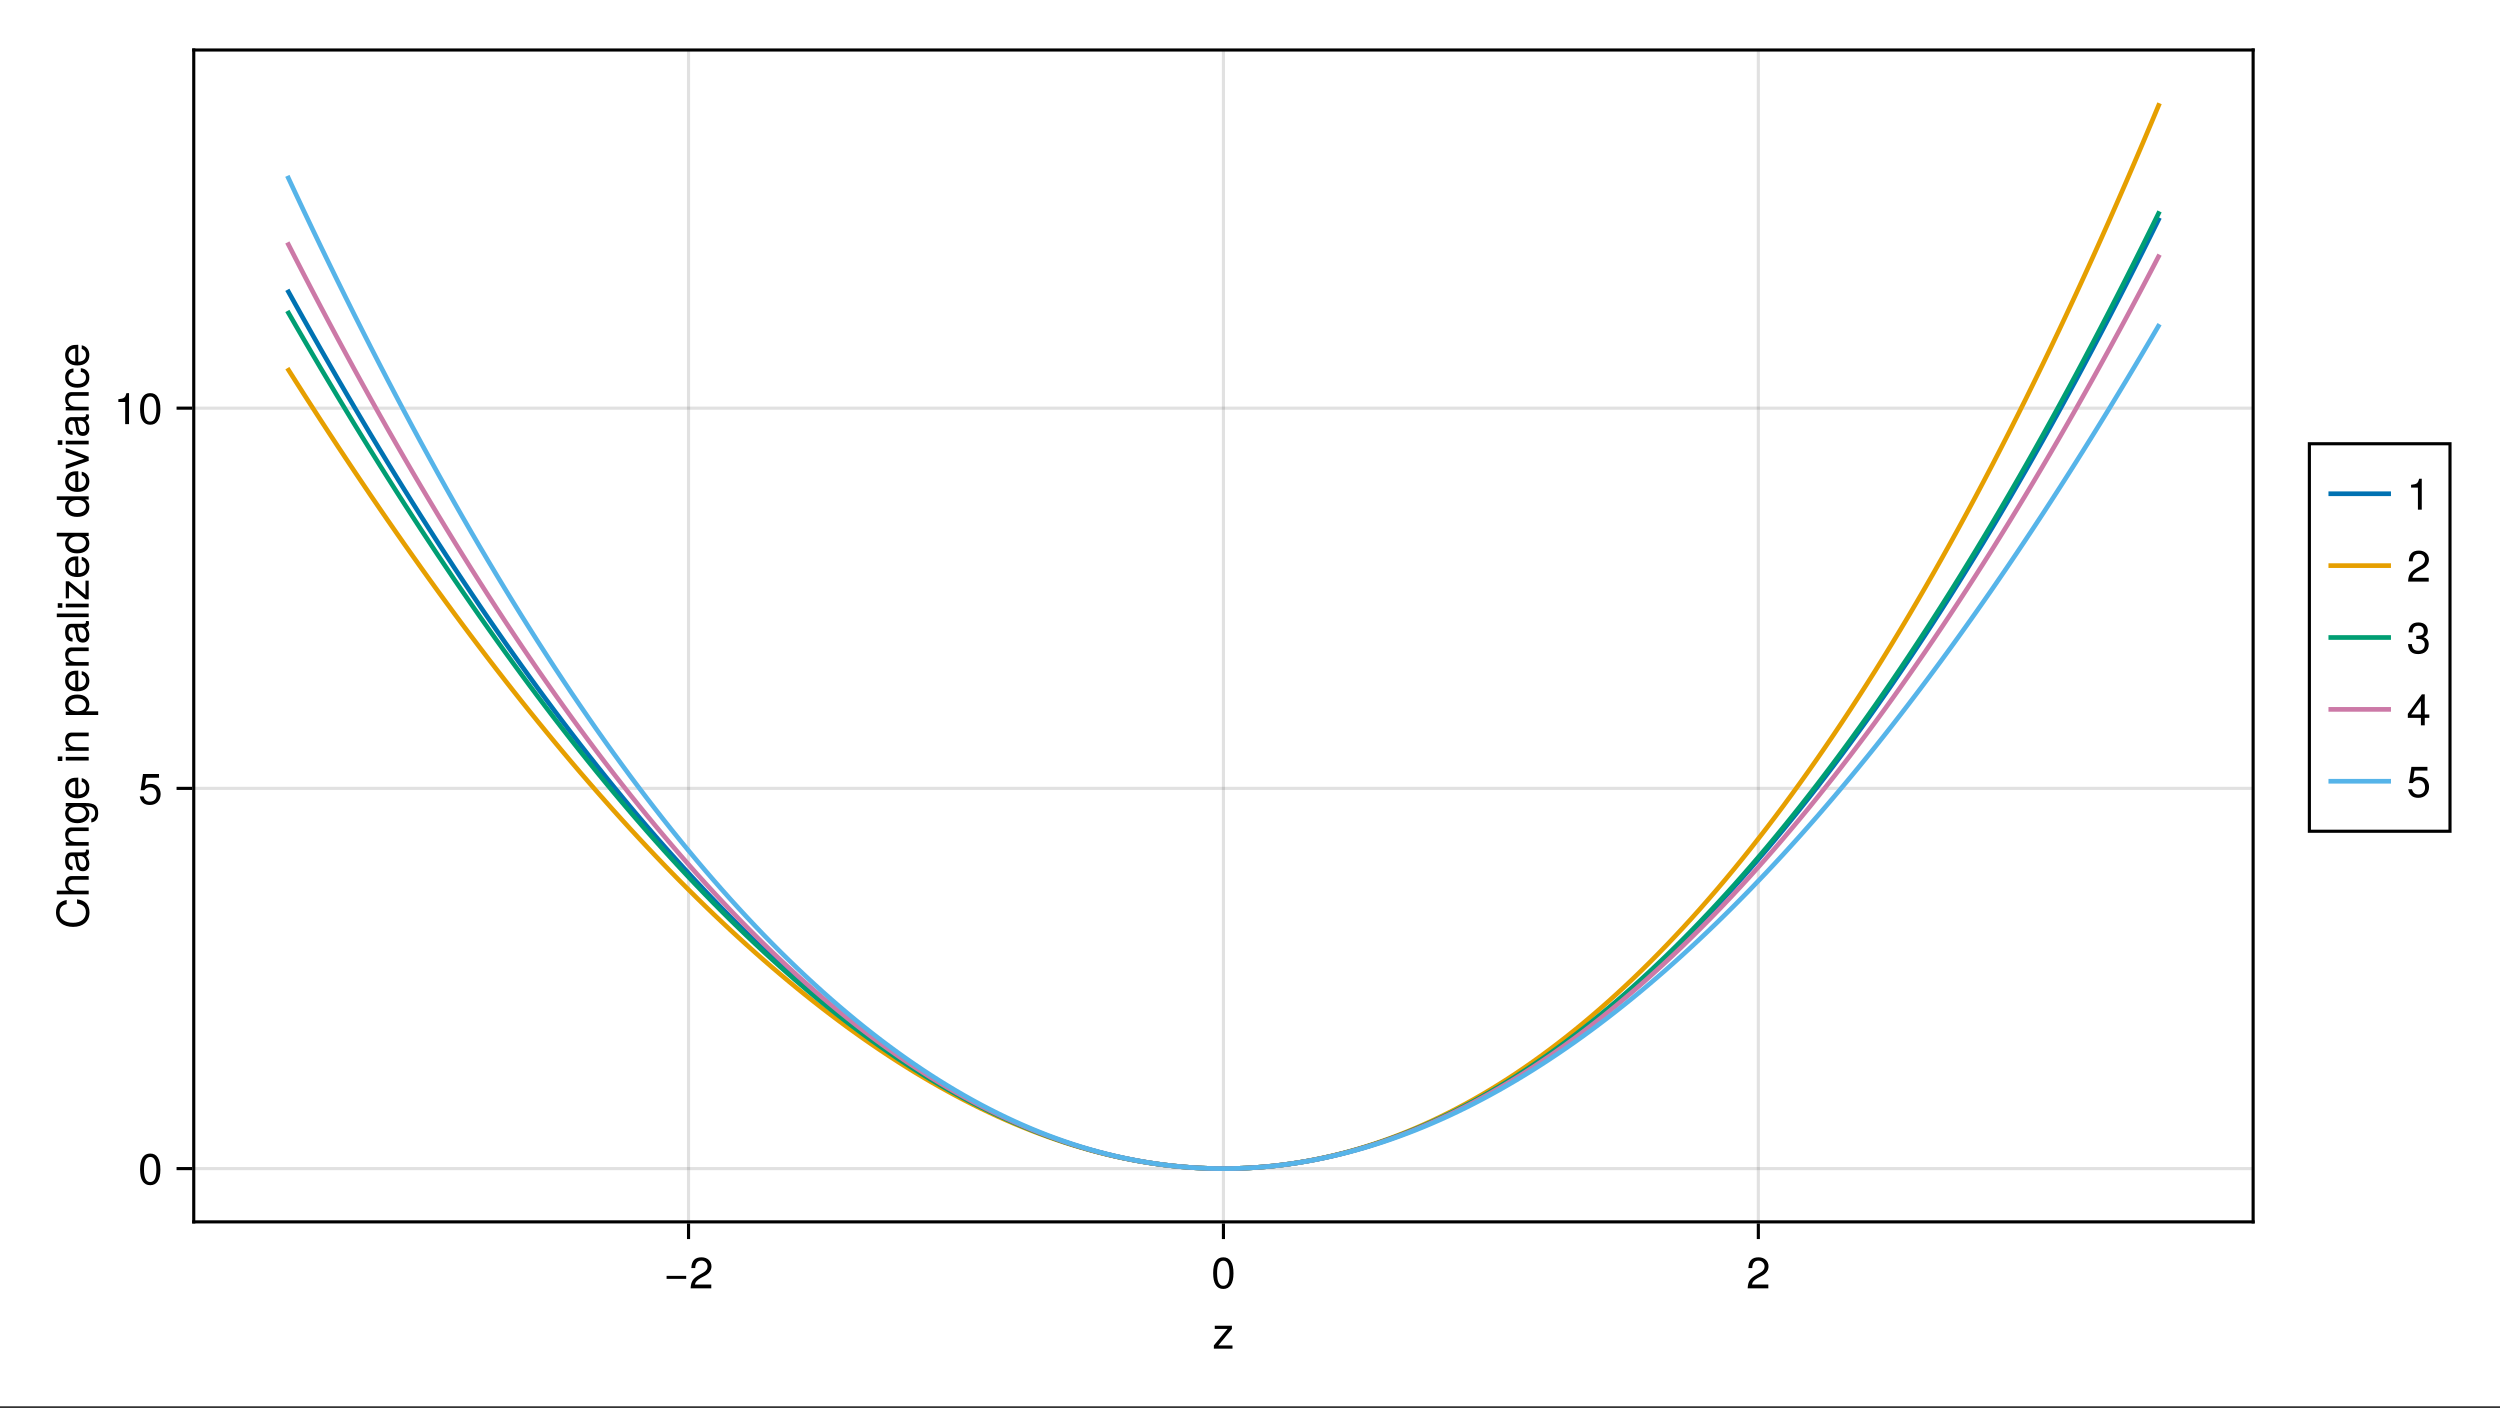 <?xml version="1.0" encoding="UTF-8"?>
<svg xmlns="http://www.w3.org/2000/svg" xmlns:xlink="http://www.w3.org/1999/xlink" width="600pt" height="338pt" viewBox="0 0 600 338" version="1.1">
<rect x="0" y="0" width="600" height="338" fill="#333333" stroke="none"/>
<defs>
<g>
<symbol overflow="visible" id="glyph0-0-d38eea03">
<path style="stroke:none;" d="M 0.203 -7.656 C 0.203 -7.656 0.203 0 0.203 0 C 0.203 0 4.938 0 4.938 0 C 4.938 0 4.938 -7.656 4.938 -7.656 C 4.938 -7.656 0.203 -7.656 0.203 -7.656 Z M 0.75 -0.547 C 0.75 -0.547 0.75 -7.109 0.75 -7.109 C 0.75 -7.109 4.391 -7.109 4.391 -7.109 C 4.391 -7.109 4.391 -0.547 4.391 -0.547 C 4.391 -0.547 0.75 -0.547 0.75 -0.547 Z M 0.75 -0.547 "/>
</symbol>
<symbol overflow="visible" id="glyph0-1-d38eea03">
<path style="stroke:none;" d="M 4.797 0 C 4.797 0 0.328 0 0.328 0 C 0.328 0 0.328 -0.781 0.328 -0.781 C 0.328 -0.781 3.609 -4.734 3.609 -4.734 C 3.609 -4.734 0.547 -4.734 0.547 -4.734 C 0.547 -4.734 0.547 -5.5 0.547 -5.5 C 0.547 -5.5 4.656 -5.5 4.656 -5.5 C 4.656 -5.5 4.656 -4.719 4.656 -4.719 C 4.656 -4.719 1.391 -0.766 1.391 -0.766 C 1.391 -0.766 4.797 -0.766 4.797 -0.766 C 4.797 -0.766 4.797 0 4.797 0 Z M 4.797 0 "/>
</symbol>
<symbol overflow="visible" id="glyph0-2-d38eea03">
<path style="stroke:none;" d="M 5.328 -3.578 C 5.328 -1.141 4.469 0.156 2.891 0.156 C 1.297 0.156 0.453 -1.141 0.453 -3.641 C 0.453 -6.141 1.281 -7.438 2.891 -7.438 C 4.5 -7.438 5.328 -6.156 5.328 -3.578 Z M 4.375 -3.672 C 4.375 -5.656 3.891 -6.625 2.891 -6.625 C 1.891 -6.625 1.391 -5.672 1.391 -3.641 C 1.391 -1.594 1.891 -0.609 2.859 -0.609 C 3.891 -0.609 4.375 -1.547 4.375 -3.672 Z M 4.375 -3.672 "/>
</symbol>
<symbol overflow="visible" id="glyph1-0-d38eea03">
<path style="stroke:none;" d="M 0.203 -7.656 C 0.203 -7.656 0.203 0 0.203 0 C 0.203 0 4.938 0 4.938 0 C 4.938 0 4.938 -7.656 4.938 -7.656 C 4.938 -7.656 0.203 -7.656 0.203 -7.656 Z M 0.75 -0.547 C 0.75 -0.547 0.75 -7.109 0.75 -7.109 C 0.75 -7.109 4.391 -7.109 4.391 -7.109 C 4.391 -7.109 4.391 -0.547 4.391 -0.547 C 4.391 -0.547 0.75 -0.547 0.75 -0.547 Z M 0.75 -0.547 "/>
</symbol>
<symbol overflow="visible" id="glyph1-1-d38eea03">
<path style="stroke:none;" d="M 5.422 -2.266 C 5.422 -2.266 0.719 -2.266 0.719 -2.266 C 0.719 -2.266 0.719 -2.984 0.719 -2.984 C 0.719 -2.984 5.422 -2.984 5.422 -2.984 C 5.422 -2.984 5.422 -2.266 5.422 -2.266 Z M 5.422 -2.266 "/>
</symbol>
<symbol overflow="visible" id="glyph1-2-d38eea03">
<path style="stroke:none;" d="M 5.359 -5.266 C 5.359 -4.344 4.828 -3.562 3.797 -3.016 C 3.797 -3.016 2.734 -2.453 2.734 -2.453 C 1.828 -1.906 1.484 -1.516 1.391 -0.906 C 1.391 -0.906 5.312 -0.906 5.312 -0.906 C 5.312 -0.906 5.312 0 5.312 0 C 5.312 0 0.359 0 0.359 0 C 0.438 -1.641 0.891 -2.344 2.453 -3.219 C 2.453 -3.219 3.406 -3.766 3.406 -3.766 C 4.078 -4.141 4.422 -4.656 4.422 -5.234 C 4.422 -6.031 3.797 -6.641 2.953 -6.641 C 2.031 -6.641 1.516 -6.109 1.453 -4.859 C 1.453 -4.859 0.531 -4.859 0.531 -4.859 C 0.578 -6.672 1.453 -7.438 2.984 -7.438 C 4.391 -7.438 5.359 -6.516 5.359 -5.266 Z M 5.359 -5.266 "/>
</symbol>
<symbol overflow="visible" id="glyph2-0-d38eea03">
<path style="stroke:none;" d="M 0.203 -7.656 C 0.203 -7.656 0.203 0 0.203 0 C 0.203 0 4.938 0 4.938 0 C 4.938 0 4.938 -7.656 4.938 -7.656 C 4.938 -7.656 0.203 -7.656 0.203 -7.656 Z M 0.75 -0.547 C 0.75 -0.547 0.75 -7.109 0.75 -7.109 C 0.75 -7.109 4.391 -7.109 4.391 -7.109 C 4.391 -7.109 4.391 -0.547 4.391 -0.547 C 4.391 -0.547 0.75 -0.547 0.75 -0.547 Z M 0.75 -0.547 "/>
</symbol>
<symbol overflow="visible" id="glyph2-1-d38eea03">
<path style="stroke:none;" d="M 5.359 -5.266 C 5.359 -4.344 4.828 -3.562 3.797 -3.016 C 3.797 -3.016 2.734 -2.453 2.734 -2.453 C 1.828 -1.906 1.484 -1.516 1.391 -0.906 C 1.391 -0.906 5.312 -0.906 5.312 -0.906 C 5.312 -0.906 5.312 0 5.312 0 C 5.312 0 0.359 0 0.359 0 C 0.438 -1.641 0.891 -2.344 2.453 -3.219 C 2.453 -3.219 3.406 -3.766 3.406 -3.766 C 4.078 -4.141 4.422 -4.656 4.422 -5.234 C 4.422 -6.031 3.797 -6.641 2.953 -6.641 C 2.031 -6.641 1.516 -6.109 1.453 -4.859 C 1.453 -4.859 0.531 -4.859 0.531 -4.859 C 0.578 -6.672 1.453 -7.438 2.984 -7.438 C 4.391 -7.438 5.359 -6.516 5.359 -5.266 Z M 5.359 -5.266 "/>
</symbol>
<symbol overflow="visible" id="glyph2-2-d38eea03">
<path style="stroke:none;" d="M 3.641 0 C 3.641 0 2.719 0 2.719 0 C 2.719 0 2.719 -5.297 2.719 -5.297 C 2.719 -5.297 1.078 -5.297 1.078 -5.297 C 1.078 -5.297 1.078 -5.969 1.078 -5.969 C 2.5 -6.141 2.703 -6.297 3.031 -7.438 C 3.031 -7.438 3.641 -7.438 3.641 -7.438 C 3.641 -7.438 3.641 0 3.641 0 Z M 3.641 0 "/>
</symbol>
<symbol overflow="visible" id="glyph3-0-d38eea03">
<path style="stroke:none;" d="M -7.656 -0.203 C -7.656 -0.203 0 -0.203 0 -0.203 C 0 -0.203 0 -4.938 0 -4.938 C 0 -4.938 -7.656 -4.938 -7.656 -4.938 C -7.656 -4.938 -7.656 -0.203 -7.656 -0.203 Z M -0.547 -0.75 C -0.547 -0.75 -7.109 -0.75 -7.109 -0.75 C -7.109 -0.75 -7.109 -4.391 -7.109 -4.391 C -7.109 -4.391 -0.547 -4.391 -0.547 -4.391 C -0.547 -4.391 -0.547 -0.75 -0.547 -0.75 Z M -0.547 -0.75 "/>
</symbol>
<symbol overflow="visible" id="glyph3-1-d38eea03">
<path style="stroke:none;" d="M -2.797 -7.109 C -0.797 -6.875 0.188 -5.828 0.188 -3.953 C 0.188 -1.719 -1.5 -0.5 -3.734 -0.5 C -5.969 -0.5 -7.844 -1.688 -7.844 -4 C -7.844 -5.688 -6.969 -6.641 -5.281 -6.953 C -5.281 -6.953 -5.281 -5.953 -5.281 -5.953 C -6.453 -5.719 -6.984 -5.078 -6.984 -3.891 C -6.984 -2.406 -5.719 -1.484 -3.75 -1.484 C -1.844 -1.484 -0.672 -2.453 -0.672 -3.969 C -0.672 -5.266 -1.344 -5.875 -2.797 -6.094 C -2.797 -6.094 -2.797 -7.109 -2.797 -7.109 Z M -2.797 -7.109 "/>
</symbol>
<symbol overflow="visible" id="glyph4-0-d38eea03">
<path style="stroke:none;" d="M -7.656 -0.203 C -7.656 -0.203 0 -0.203 0 -0.203 C 0 -0.203 0 -4.938 0 -4.938 C 0 -4.938 -7.656 -4.938 -7.656 -4.938 C -7.656 -4.938 -7.656 -0.203 -7.656 -0.203 Z M -0.547 -0.75 C -0.547 -0.75 -7.109 -0.75 -7.109 -0.75 C -7.109 -0.75 -7.109 -4.391 -7.109 -4.391 C -7.109 -4.391 -0.547 -4.391 -0.547 -4.391 C -0.547 -4.391 -0.547 -0.75 -0.547 -0.75 Z M -0.547 -0.75 "/>
</symbol>
<symbol overflow="visible" id="glyph4-1-d38eea03">
<path style="stroke:none;" d="M 0 -5.109 C 0 -5.109 0 -4.234 0 -4.234 C 0 -4.234 -3.812 -4.234 -3.812 -4.234 C -4.531 -4.234 -4.891 -3.719 -4.891 -3.094 C -4.891 -2.188 -4.156 -1.609 -3.031 -1.609 C -3.031 -1.609 0 -1.609 0 -1.609 C 0 -1.609 0 -0.734 0 -0.734 C 0 -0.734 -7.656 -0.734 -7.656 -0.734 C -7.656 -0.734 -7.656 -1.609 -7.656 -1.609 C -7.656 -1.609 -4.75 -1.609 -4.75 -1.609 C -5.422 -2.125 -5.656 -2.594 -5.656 -3.375 C -5.656 -4.438 -5.078 -5.109 -4.156 -5.109 C -4.156 -5.109 0 -5.109 0 -5.109 Z M 0 -5.109 "/>
</symbol>
<symbol overflow="visible" id="glyph5-0-d38eea03">
<path style="stroke:none;" d="M -7.656 -0.203 C -7.656 -0.203 0 -0.203 0 -0.203 C 0 -0.203 0 -4.938 0 -4.938 C 0 -4.938 -7.656 -4.938 -7.656 -4.938 C -7.656 -4.938 -7.656 -0.203 -7.656 -0.203 Z M -0.547 -0.75 C -0.547 -0.75 -7.109 -0.75 -7.109 -0.75 C -7.109 -0.75 -7.109 -4.391 -7.109 -4.391 C -7.109 -4.391 -0.547 -4.391 -0.547 -4.391 C -0.547 -4.391 -0.547 -0.75 -0.547 -0.75 Z M -0.547 -0.75 "/>
</symbol>
<symbol overflow="visible" id="glyph5-1-d38eea03">
<path style="stroke:none;" d="M -0.016 -5.625 C 0.047 -5.328 0.078 -5.203 0.078 -5.016 C 0.078 -4.594 -0.234 -4.203 -0.656 -4.109 C -0.141 -3.641 0.156 -2.953 0.156 -2.25 C 0.156 -1.141 -0.438 -0.438 -1.422 -0.438 C -2.094 -0.438 -2.594 -0.766 -2.859 -1.406 C -3 -1.75 -3.031 -1.938 -3.188 -3.172 C -3.281 -3.859 -3.438 -4.078 -3.797 -4.078 C -3.797 -4.078 -4.031 -4.078 -4.031 -4.078 C -4.562 -4.078 -4.844 -3.641 -4.844 -2.859 C -4.844 -2.031 -4.547 -1.641 -3.875 -1.562 C -3.875 -1.562 -3.875 -0.688 -3.875 -0.688 C -5.141 -0.734 -5.656 -1.547 -5.656 -2.891 C -5.656 -4.234 -5.141 -4.953 -4.156 -4.953 C -4.156 -4.953 -1.094 -4.953 -1.094 -4.953 C -0.812 -4.953 -0.656 -5.125 -0.656 -5.422 C -0.656 -5.484 -0.656 -5.516 -0.688 -5.625 C -0.688 -5.625 -0.016 -5.625 -0.016 -5.625 Z M -1.906 -4.078 C -1.906 -4.078 -2.719 -4.078 -2.719 -4.078 C -2.578 -3.797 -2.547 -3.594 -2.422 -2.672 C -2.281 -1.75 -2.031 -1.359 -1.453 -1.359 C -0.844 -1.359 -0.609 -1.75 -0.609 -2.438 C -0.609 -3.281 -1.109 -4.078 -1.906 -4.078 Z M -1.906 -4.078 "/>
</symbol>
<symbol overflow="visible" id="glyph5-2-d38eea03">
<path style="stroke:none;" d="M 0 -5.109 C 0 -5.109 0 -4.234 0 -4.234 C 0 -4.234 -3.812 -4.234 -3.812 -4.234 C -4.469 -4.234 -4.891 -3.797 -4.891 -3.109 C -4.891 -2.219 -4.156 -1.609 -3.031 -1.609 C -3.031 -1.609 0 -1.609 0 -1.609 C 0 -1.609 0 -0.734 0 -0.734 C 0 -0.734 -5.5 -0.734 -5.5 -0.734 C -5.5 -0.734 -5.5 -1.547 -5.5 -1.547 C -5.5 -1.547 -4.578 -1.547 -4.578 -1.547 C -5.344 -2.031 -5.656 -2.547 -5.656 -3.375 C -5.656 -4.438 -5.078 -5.109 -4.156 -5.109 C -4.156 -5.109 0 -5.109 0 -5.109 Z M 0 -5.109 "/>
</symbol>
<symbol overflow="visible" id="glyph5-3-d38eea03">
<path style="stroke:none;" d="M -2.5 -5.391 C -2.5 -5.391 -2.5 -1.328 -2.5 -1.328 C -1.234 -1.359 -0.656 -2.031 -0.656 -2.953 C -0.656 -3.656 -0.938 -4.141 -1.672 -4.391 C -1.672 -4.391 -1.672 -5.266 -1.672 -5.266 C -0.562 -5.047 0.156 -4.172 0.156 -2.922 C 0.156 -1.375 -0.906 -0.422 -2.719 -0.422 C -4.531 -0.422 -5.656 -1.406 -5.656 -2.938 C -5.656 -3.969 -5.109 -4.812 -4.203 -5.172 C -3.797 -5.328 -3.297 -5.391 -2.5 -5.391 Z M -3.281 -4.453 C -4.141 -4.453 -4.844 -3.797 -4.844 -2.922 C -4.844 -2.047 -4.188 -1.422 -3.219 -1.359 C -3.219 -1.359 -3.219 -4.438 -3.219 -4.438 C -3.234 -4.453 -3.281 -4.453 -3.281 -4.453 Z M -3.281 -4.453 "/>
</symbol>
<symbol overflow="visible" id="glyph5-4-d38eea03">
<path style="stroke:none;" d="M 0 -1.609 C 0 -1.609 0 -0.734 0 -0.734 C 0 -0.734 -5.5 -0.734 -5.5 -0.734 C -5.5 -0.734 -5.5 -1.609 -5.5 -1.609 C -5.5 -1.609 0 -1.609 0 -1.609 Z M -6.328 -1.719 C -6.328 -1.719 -6.328 -0.625 -6.328 -0.625 C -6.328 -0.625 -7.422 -0.625 -7.422 -0.625 C -7.422 -0.625 -7.422 -1.719 -7.422 -1.719 C -7.422 -1.719 -6.328 -1.719 -6.328 -1.719 Z M -6.328 -1.719 "/>
</symbol>
<symbol overflow="visible" id="glyph5-5-d38eea03">
<path style="stroke:none;" d=""/>
</symbol>
<symbol overflow="visible" id="glyph5-6-d38eea03">
<path style="stroke:none;" d="M 0 -1.578 C 0 -1.578 0 -0.719 0 -0.719 C 0 -0.719 -7.656 -0.719 -7.656 -0.719 C -7.656 -0.719 -7.656 -1.578 -7.656 -1.578 C -7.656 -1.578 0 -1.578 0 -1.578 Z M 0 -1.578 "/>
</symbol>
<symbol overflow="visible" id="glyph5-7-d38eea03">
<path style="stroke:none;" d="M 0 -4.797 C 0 -4.797 0 -0.328 0 -0.328 C 0 -0.328 -0.781 -0.328 -0.781 -0.328 C -0.781 -0.328 -4.734 -3.609 -4.734 -3.609 C -4.734 -3.609 -4.734 -0.547 -4.734 -0.547 C -4.734 -0.547 -5.5 -0.547 -5.5 -0.547 C -5.5 -0.547 -5.5 -4.656 -5.5 -4.656 C -5.5 -4.656 -4.719 -4.656 -4.719 -4.656 C -4.719 -4.656 -0.766 -1.391 -0.766 -1.391 C -0.766 -1.391 -0.766 -4.797 -0.766 -4.797 C -0.766 -4.797 0 -4.797 0 -4.797 Z M 0 -4.797 "/>
</symbol>
<symbol overflow="visible" id="glyph5-8-d38eea03">
<path style="stroke:none;" d="M 0 -5.203 C 0 -5.203 0 -4.422 0 -4.422 C 0 -4.422 -0.812 -4.422 -0.812 -4.422 C -0.125 -3.953 0.156 -3.422 0.156 -2.672 C 0.156 -1.188 -0.938 -0.266 -2.797 -0.266 C -4.562 -0.266 -5.656 -1.203 -5.656 -2.641 C -5.656 -3.375 -5.359 -3.953 -4.812 -4.328 C -4.812 -4.328 -7.656 -4.328 -7.656 -4.328 C -7.656 -4.328 -7.656 -5.203 -7.656 -5.203 C -7.656 -5.203 0 -5.203 0 -5.203 Z M -2.734 -4.328 C -4 -4.328 -4.844 -3.734 -4.844 -2.781 C -4.844 -1.828 -4.031 -1.188 -2.75 -1.188 C -1.469 -1.188 -0.656 -1.828 -0.656 -2.797 C -0.656 -3.719 -1.453 -4.328 -2.734 -4.328 Z M -2.734 -4.328 "/>
</symbol>
<symbol overflow="visible" id="glyph6-0-d38eea03">
<path style="stroke:none;" d="M -7.656 -0.203 C -7.656 -0.203 0 -0.203 0 -0.203 C 0 -0.203 0 -4.938 0 -4.938 C 0 -4.938 -7.656 -4.938 -7.656 -4.938 C -7.656 -4.938 -7.656 -0.203 -7.656 -0.203 Z M -0.547 -0.75 C -0.547 -0.75 -7.109 -0.75 -7.109 -0.75 C -7.109 -0.75 -7.109 -4.391 -7.109 -4.391 C -7.109 -4.391 -0.547 -4.391 -0.547 -4.391 C -0.547 -4.391 -0.547 -0.75 -0.547 -0.75 Z M -0.547 -0.75 "/>
</symbol>
<symbol overflow="visible" id="glyph6-1-d38eea03">
<path style="stroke:none;" d="M -0.906 -5.141 C 1.516 -5.141 2.281 -4.406 2.281 -2.672 C 2.281 -1.391 1.672 -0.578 0.625 -0.484 C 0.625 -0.484 0.625 -1.375 0.625 -1.375 C 1.297 -1.484 1.547 -2.016 1.547 -2.703 C 1.547 -3.734 1 -4.328 -0.469 -4.328 C -0.469 -4.328 -0.828 -4.328 -0.828 -4.328 C -0.141 -3.75 0.156 -3.266 0.156 -2.578 C 0.156 -1.281 -0.969 -0.297 -2.703 -0.297 C -4.484 -0.297 -5.656 -1.25 -5.656 -2.641 C -5.656 -3.344 -5.359 -3.891 -4.703 -4.328 C -4.703 -4.328 -5.5 -4.328 -5.5 -4.328 C -5.5 -4.328 -5.5 -5.141 -5.5 -5.141 C -5.5 -5.141 -0.906 -5.141 -0.906 -5.141 Z M -2.719 -4.234 C -4.047 -4.234 -4.844 -3.688 -4.844 -2.734 C -4.844 -1.812 -4.078 -1.219 -2.75 -1.219 C -1.422 -1.219 -0.656 -1.797 -0.656 -2.75 C -0.656 -3.672 -1.406 -4.234 -2.719 -4.234 Z M -2.719 -4.234 "/>
</symbol>
<symbol overflow="visible" id="glyph6-2-d38eea03">
<path style="stroke:none;" d="M -2.703 -5.484 C -0.938 -5.484 0.156 -4.562 0.156 -3.141 C 0.156 -2.422 -0.094 -1.906 -0.656 -1.453 C -0.656 -1.453 2.281 -1.453 2.281 -1.453 C 2.281 -1.453 2.281 -0.578 2.281 -0.578 C 2.281 -0.578 -5.5 -0.578 -5.5 -0.578 C -5.5 -0.578 -5.5 -1.375 -5.5 -1.375 C -5.5 -1.375 -4.672 -1.375 -4.672 -1.375 C -5.328 -1.781 -5.656 -2.391 -5.656 -3.125 C -5.656 -4.594 -4.547 -5.484 -2.703 -5.484 Z M -2.719 -4.578 C -4.031 -4.578 -4.844 -3.953 -4.844 -2.984 C -4.844 -2.062 -4 -1.453 -2.703 -1.453 C -1.422 -1.453 -0.656 -2.062 -0.656 -2.984 C -0.656 -3.938 -1.469 -4.578 -2.719 -4.578 Z M -2.719 -4.578 "/>
</symbol>
<symbol overflow="visible" id="glyph6-3-d38eea03">
<path style="stroke:none;" d="M 0 -5.109 C 0 -5.109 0 -4.234 0 -4.234 C 0 -4.234 -3.812 -4.234 -3.812 -4.234 C -4.469 -4.234 -4.891 -3.797 -4.891 -3.109 C -4.891 -2.219 -4.156 -1.609 -3.031 -1.609 C -3.031 -1.609 0 -1.609 0 -1.609 C 0 -1.609 0 -0.734 0 -0.734 C 0 -0.734 -5.5 -0.734 -5.5 -0.734 C -5.5 -0.734 -5.5 -1.547 -5.5 -1.547 C -5.5 -1.547 -4.578 -1.547 -4.578 -1.547 C -5.344 -2.031 -5.656 -2.547 -5.656 -3.375 C -5.656 -4.438 -5.078 -5.109 -4.156 -5.109 C -4.156 -5.109 0 -5.109 0 -5.109 Z M 0 -5.109 "/>
</symbol>
<symbol overflow="visible" id="glyph6-4-d38eea03">
<path style="stroke:none;" d="M -0.016 -5.625 C 0.047 -5.328 0.078 -5.203 0.078 -5.016 C 0.078 -4.594 -0.234 -4.203 -0.656 -4.109 C -0.141 -3.641 0.156 -2.953 0.156 -2.25 C 0.156 -1.141 -0.438 -0.438 -1.422 -0.438 C -2.094 -0.438 -2.594 -0.766 -2.859 -1.406 C -3 -1.75 -3.031 -1.938 -3.188 -3.172 C -3.281 -3.859 -3.438 -4.078 -3.797 -4.078 C -3.797 -4.078 -4.031 -4.078 -4.031 -4.078 C -4.562 -4.078 -4.844 -3.641 -4.844 -2.859 C -4.844 -2.031 -4.547 -1.641 -3.875 -1.562 C -3.875 -1.562 -3.875 -0.688 -3.875 -0.688 C -5.141 -0.734 -5.656 -1.547 -5.656 -2.891 C -5.656 -4.234 -5.141 -4.953 -4.156 -4.953 C -4.156 -4.953 -1.094 -4.953 -1.094 -4.953 C -0.812 -4.953 -0.656 -5.125 -0.656 -5.422 C -0.656 -5.484 -0.656 -5.516 -0.688 -5.625 C -0.688 -5.625 -0.016 -5.625 -0.016 -5.625 Z M -1.906 -4.078 C -1.906 -4.078 -2.719 -4.078 -2.719 -4.078 C -2.578 -3.797 -2.547 -3.594 -2.422 -2.672 C -2.281 -1.75 -2.031 -1.359 -1.453 -1.359 C -0.844 -1.359 -0.609 -1.75 -0.609 -2.438 C -0.609 -3.281 -1.109 -4.078 -1.906 -4.078 Z M -1.906 -4.078 "/>
</symbol>
<symbol overflow="visible" id="glyph6-5-d38eea03">
<path style="stroke:none;" d="M 0 -1.609 C 0 -1.609 0 -0.734 0 -0.734 C 0 -0.734 -5.5 -0.734 -5.5 -0.734 C -5.5 -0.734 -5.5 -1.609 -5.5 -1.609 C -5.5 -1.609 0 -1.609 0 -1.609 Z M -6.328 -1.719 C -6.328 -1.719 -6.328 -0.625 -6.328 -0.625 C -6.328 -0.625 -7.422 -0.625 -7.422 -0.625 C -7.422 -0.625 -7.422 -1.719 -7.422 -1.719 C -7.422 -1.719 -6.328 -1.719 -6.328 -1.719 Z M -6.328 -1.719 "/>
</symbol>
<symbol overflow="visible" id="glyph6-6-d38eea03">
<path style="stroke:none;" d="M 0 -5.203 C 0 -5.203 0 -4.422 0 -4.422 C 0 -4.422 -0.812 -4.422 -0.812 -4.422 C -0.125 -3.953 0.156 -3.422 0.156 -2.672 C 0.156 -1.188 -0.938 -0.266 -2.797 -0.266 C -4.562 -0.266 -5.656 -1.203 -5.656 -2.641 C -5.656 -3.375 -5.359 -3.953 -4.812 -4.328 C -4.812 -4.328 -7.656 -4.328 -7.656 -4.328 C -7.656 -4.328 -7.656 -5.203 -7.656 -5.203 C -7.656 -5.203 0 -5.203 0 -5.203 Z M -2.734 -4.328 C -4 -4.328 -4.844 -3.734 -4.844 -2.781 C -4.844 -1.828 -4.031 -1.188 -2.75 -1.188 C -1.469 -1.188 -0.656 -1.828 -0.656 -2.797 C -0.656 -3.719 -1.453 -4.328 -2.734 -4.328 Z M -2.734 -4.328 "/>
</symbol>
<symbol overflow="visible" id="glyph6-7-d38eea03">
<path style="stroke:none;" d="M -2.5 -5.391 C -2.5 -5.391 -2.5 -1.328 -2.5 -1.328 C -1.234 -1.359 -0.656 -2.031 -0.656 -2.953 C -0.656 -3.656 -0.938 -4.141 -1.672 -4.391 C -1.672 -4.391 -1.672 -5.266 -1.672 -5.266 C -0.562 -5.047 0.156 -4.172 0.156 -2.922 C 0.156 -1.375 -0.906 -0.422 -2.719 -0.422 C -4.531 -0.422 -5.656 -1.406 -5.656 -2.938 C -5.656 -3.969 -5.109 -4.812 -4.203 -5.172 C -3.797 -5.328 -3.297 -5.391 -2.5 -5.391 Z M -3.281 -4.453 C -4.141 -4.453 -4.844 -3.797 -4.844 -2.922 C -4.844 -2.047 -4.188 -1.422 -3.219 -1.359 C -3.219 -1.359 -3.219 -4.438 -3.219 -4.438 C -3.234 -4.453 -3.281 -4.453 -3.281 -4.453 Z M -3.281 -4.453 "/>
</symbol>
<symbol overflow="visible" id="glyph6-8-d38eea03">
<path style="stroke:none;" d="M -1.891 -5.016 C -0.625 -4.906 0.156 -4.078 0.156 -2.766 C 0.156 -1.266 -0.922 -0.328 -2.703 -0.328 C -4.531 -0.328 -5.656 -1.297 -5.656 -2.766 C -5.656 -4 -5 -4.844 -3.656 -4.953 C -3.656 -4.953 -3.656 -4.062 -3.656 -4.062 C -4.422 -3.953 -4.844 -3.5 -4.844 -2.766 C -4.844 -1.812 -4.078 -1.234 -2.703 -1.234 C -1.391 -1.234 -0.656 -1.812 -0.656 -2.781 C -0.656 -3.531 -1.016 -3.984 -1.891 -4.125 C -1.891 -4.125 -1.891 -5.016 -1.891 -5.016 Z M -1.891 -5.016 "/>
</symbol>
<symbol overflow="visible" id="glyph7-0-d38eea03">
<path style="stroke:none;" d="M -7.656 -0.203 C -7.656 -0.203 0 -0.203 0 -0.203 C 0 -0.203 0 -4.938 0 -4.938 C 0 -4.938 -7.656 -4.938 -7.656 -4.938 C -7.656 -4.938 -7.656 -0.203 -7.656 -0.203 Z M -0.547 -0.75 C -0.547 -0.75 -7.109 -0.75 -7.109 -0.75 C -7.109 -0.75 -7.109 -4.391 -7.109 -4.391 C -7.109 -4.391 -0.547 -4.391 -0.547 -4.391 C -0.547 -4.391 -0.547 -0.75 -0.547 -0.75 Z M -0.547 -0.75 "/>
</symbol>
<symbol overflow="visible" id="glyph7-1-d38eea03">
<path style="stroke:none;" d=""/>
</symbol>
<symbol overflow="visible" id="glyph7-2-d38eea03">
<path style="stroke:none;" d="M -2.5 -5.391 C -2.5 -5.391 -2.5 -1.328 -2.5 -1.328 C -1.234 -1.359 -0.656 -2.031 -0.656 -2.953 C -0.656 -3.656 -0.938 -4.141 -1.672 -4.391 C -1.672 -4.391 -1.672 -5.266 -1.672 -5.266 C -0.562 -5.047 0.156 -4.172 0.156 -2.922 C 0.156 -1.375 -0.906 -0.422 -2.719 -0.422 C -4.531 -0.422 -5.656 -1.406 -5.656 -2.938 C -5.656 -3.969 -5.109 -4.812 -4.203 -5.172 C -3.797 -5.328 -3.297 -5.391 -2.5 -5.391 Z M -3.281 -4.453 C -4.141 -4.453 -4.844 -3.797 -4.844 -2.922 C -4.844 -2.047 -4.188 -1.422 -3.219 -1.359 C -3.219 -1.359 -3.219 -4.438 -3.219 -4.438 C -3.234 -4.453 -3.281 -4.453 -3.281 -4.453 Z M -3.281 -4.453 "/>
</symbol>
<symbol overflow="visible" id="glyph7-3-d38eea03">
<path style="stroke:none;" d="M -5.5 -5.109 C -5.5 -5.109 0 -3 0 -3 C 0 -3 0 -2.031 0 -2.031 C 0 -2.031 -5.5 -0.109 -5.5 -0.109 C -5.5 -0.109 -5.5 -1.094 -5.5 -1.094 C -5.5 -1.094 -1.047 -2.562 -1.047 -2.562 C -1.047 -2.562 -5.5 -4.109 -5.5 -4.109 C -5.5 -4.109 -5.5 -5.109 -5.5 -5.109 Z M -5.5 -5.109 "/>
</symbol>
<symbol overflow="visible" id="glyph7-4-d38eea03">
<path style="stroke:none;" d="M 0 -1.609 C 0 -1.609 0 -0.734 0 -0.734 C 0 -0.734 -5.5 -0.734 -5.5 -0.734 C -5.5 -0.734 -5.5 -1.609 -5.5 -1.609 C -5.5 -1.609 0 -1.609 0 -1.609 Z M -6.328 -1.719 C -6.328 -1.719 -6.328 -0.625 -6.328 -0.625 C -6.328 -0.625 -7.422 -0.625 -7.422 -0.625 C -7.422 -0.625 -7.422 -1.719 -7.422 -1.719 C -7.422 -1.719 -6.328 -1.719 -6.328 -1.719 Z M -6.328 -1.719 "/>
</symbol>
<symbol overflow="visible" id="glyph8-0-d38eea03">
<path style="stroke:none;" d="M -7.656 -0.203 C -7.656 -0.203 0 -0.203 0 -0.203 C 0 -0.203 0 -4.938 0 -4.938 C 0 -4.938 -7.656 -4.938 -7.656 -4.938 C -7.656 -4.938 -7.656 -0.203 -7.656 -0.203 Z M -0.547 -0.75 C -0.547 -0.75 -7.109 -0.75 -7.109 -0.75 C -7.109 -0.75 -7.109 -4.391 -7.109 -4.391 C -7.109 -4.391 -0.547 -4.391 -0.547 -4.391 C -0.547 -4.391 -0.547 -0.75 -0.547 -0.75 Z M -0.547 -0.75 "/>
</symbol>
<symbol overflow="visible" id="glyph8-1-d38eea03">
<path style="stroke:none;" d="M -0.016 -5.625 C 0.047 -5.328 0.078 -5.203 0.078 -5.016 C 0.078 -4.594 -0.234 -4.203 -0.656 -4.109 C -0.141 -3.641 0.156 -2.953 0.156 -2.25 C 0.156 -1.141 -0.438 -0.438 -1.422 -0.438 C -2.094 -0.438 -2.594 -0.766 -2.859 -1.406 C -3 -1.75 -3.031 -1.938 -3.188 -3.172 C -3.281 -3.859 -3.438 -4.078 -3.797 -4.078 C -3.797 -4.078 -4.031 -4.078 -4.031 -4.078 C -4.562 -4.078 -4.844 -3.641 -4.844 -2.859 C -4.844 -2.031 -4.547 -1.641 -3.875 -1.562 C -3.875 -1.562 -3.875 -0.688 -3.875 -0.688 C -5.141 -0.734 -5.656 -1.547 -5.656 -2.891 C -5.656 -4.234 -5.141 -4.953 -4.156 -4.953 C -4.156 -4.953 -1.094 -4.953 -1.094 -4.953 C -0.812 -4.953 -0.656 -5.125 -0.656 -5.422 C -0.656 -5.484 -0.656 -5.516 -0.688 -5.625 C -0.688 -5.625 -0.016 -5.625 -0.016 -5.625 Z M -1.906 -4.078 C -1.906 -4.078 -2.719 -4.078 -2.719 -4.078 C -2.578 -3.797 -2.547 -3.594 -2.422 -2.672 C -2.281 -1.75 -2.031 -1.359 -1.453 -1.359 C -0.844 -1.359 -0.609 -1.75 -0.609 -2.438 C -0.609 -3.281 -1.109 -4.078 -1.906 -4.078 Z M -1.906 -4.078 "/>
</symbol>
<symbol overflow="visible" id="glyph8-2-d38eea03">
<path style="stroke:none;" d="M 0 -5.109 C 0 -5.109 0 -4.234 0 -4.234 C 0 -4.234 -3.812 -4.234 -3.812 -4.234 C -4.469 -4.234 -4.891 -3.797 -4.891 -3.109 C -4.891 -2.219 -4.156 -1.609 -3.031 -1.609 C -3.031 -1.609 0 -1.609 0 -1.609 C 0 -1.609 0 -0.734 0 -0.734 C 0 -0.734 -5.5 -0.734 -5.5 -0.734 C -5.5 -0.734 -5.5 -1.547 -5.5 -1.547 C -5.5 -1.547 -4.578 -1.547 -4.578 -1.547 C -5.344 -2.031 -5.656 -2.547 -5.656 -3.375 C -5.656 -4.438 -5.078 -5.109 -4.156 -5.109 C -4.156 -5.109 0 -5.109 0 -5.109 Z M 0 -5.109 "/>
</symbol>
<symbol overflow="visible" id="glyph9-0-d38eea03">
<path style="stroke:none;" d="M -7.656 -0.203 C -7.656 -0.203 0 -0.203 0 -0.203 C 0 -0.203 0 -4.938 0 -4.938 C 0 -4.938 -7.656 -4.938 -7.656 -4.938 C -7.656 -4.938 -7.656 -0.203 -7.656 -0.203 Z M -0.547 -0.75 C -0.547 -0.75 -7.109 -0.75 -7.109 -0.75 C -7.109 -0.75 -7.109 -4.391 -7.109 -4.391 C -7.109 -4.391 -0.547 -4.391 -0.547 -4.391 C -0.547 -4.391 -0.547 -0.75 -0.547 -0.75 Z M -0.547 -0.75 "/>
</symbol>
<symbol overflow="visible" id="glyph9-1-d38eea03">
<path style="stroke:none;" d="M -2.5 -5.391 C -2.5 -5.391 -2.5 -1.328 -2.5 -1.328 C -1.234 -1.359 -0.656 -2.031 -0.656 -2.953 C -0.656 -3.656 -0.938 -4.141 -1.672 -4.391 C -1.672 -4.391 -1.672 -5.266 -1.672 -5.266 C -0.562 -5.047 0.156 -4.172 0.156 -2.922 C 0.156 -1.375 -0.906 -0.422 -2.719 -0.422 C -4.531 -0.422 -5.656 -1.406 -5.656 -2.938 C -5.656 -3.969 -5.109 -4.812 -4.203 -5.172 C -3.797 -5.328 -3.297 -5.391 -2.5 -5.391 Z M -3.281 -4.453 C -4.141 -4.453 -4.844 -3.797 -4.844 -2.922 C -4.844 -2.047 -4.188 -1.422 -3.219 -1.359 C -3.219 -1.359 -3.219 -4.438 -3.219 -4.438 C -3.234 -4.453 -3.281 -4.453 -3.281 -4.453 Z M -3.281 -4.453 "/>
</symbol>
<symbol overflow="visible" id="glyph10-0-d38eea03">
<path style="stroke:none;" d="M 0.203 -7.656 C 0.203 -7.656 0.203 0 0.203 0 C 0.203 0 4.938 0 4.938 0 C 4.938 0 4.938 -7.656 4.938 -7.656 C 4.938 -7.656 0.203 -7.656 0.203 -7.656 Z M 0.75 -0.547 C 0.75 -0.547 0.75 -7.109 0.75 -7.109 C 0.75 -7.109 4.391 -7.109 4.391 -7.109 C 4.391 -7.109 4.391 -0.547 4.391 -0.547 C 4.391 -0.547 0.75 -0.547 0.75 -0.547 Z M 0.75 -0.547 "/>
</symbol>
<symbol overflow="visible" id="glyph10-1-d38eea03">
<path style="stroke:none;" d="M 5.328 -3.578 C 5.328 -1.141 4.469 0.156 2.891 0.156 C 1.297 0.156 0.453 -1.141 0.453 -3.641 C 0.453 -6.141 1.281 -7.438 2.891 -7.438 C 4.5 -7.438 5.328 -6.156 5.328 -3.578 Z M 4.375 -3.672 C 4.375 -5.656 3.891 -6.625 2.891 -6.625 C 1.891 -6.625 1.391 -5.672 1.391 -3.641 C 1.391 -1.594 1.891 -0.609 2.859 -0.609 C 3.891 -0.609 4.375 -1.547 4.375 -3.672 Z M 4.375 -3.672 "/>
</symbol>
<symbol overflow="visible" id="glyph10-2-d38eea03">
<path style="stroke:none;" d="M 5.391 -2.469 C 5.391 -0.891 4.344 0.156 2.828 0.156 C 1.516 0.156 0.672 -0.438 0.375 -1.906 C 0.375 -1.906 1.297 -1.906 1.297 -1.906 C 1.516 -1.078 2 -0.656 2.812 -0.656 C 3.828 -0.656 4.438 -1.266 4.438 -2.344 C 4.438 -3.438 3.812 -4.078 2.812 -4.078 C 2.234 -4.078 1.875 -3.906 1.453 -3.391 C 1.453 -3.391 0.594 -3.391 0.594 -3.391 C 0.594 -3.391 1.156 -7.281 1.156 -7.281 C 1.156 -7.281 5 -7.281 5 -7.281 C 5 -7.281 5 -6.375 5 -6.375 C 5 -6.375 1.906 -6.375 1.906 -6.375 C 1.906 -6.375 1.609 -4.453 1.609 -4.453 C 2.031 -4.766 2.453 -4.906 2.984 -4.906 C 4.406 -4.906 5.391 -3.938 5.391 -2.469 Z M 5.391 -2.469 "/>
</symbol>
<symbol overflow="visible" id="glyph11-0-d38eea03">
<path style="stroke:none;" d="M 0.203 -7.656 C 0.203 -7.656 0.203 0 0.203 0 C 0.203 0 4.938 0 4.938 0 C 4.938 0 4.938 -7.656 4.938 -7.656 C 4.938 -7.656 0.203 -7.656 0.203 -7.656 Z M 0.75 -0.547 C 0.75 -0.547 0.75 -7.109 0.75 -7.109 C 0.75 -7.109 4.391 -7.109 4.391 -7.109 C 4.391 -7.109 4.391 -0.547 4.391 -0.547 C 4.391 -0.547 0.75 -0.547 0.75 -0.547 Z M 0.75 -0.547 "/>
</symbol>
<symbol overflow="visible" id="glyph11-1-d38eea03">
<path style="stroke:none;" d="M 3.641 0 C 3.641 0 2.719 0 2.719 0 C 2.719 0 2.719 -5.297 2.719 -5.297 C 2.719 -5.297 1.078 -5.297 1.078 -5.297 C 1.078 -5.297 1.078 -5.969 1.078 -5.969 C 2.5 -6.141 2.703 -6.297 3.031 -7.438 C 3.031 -7.438 3.641 -7.438 3.641 -7.438 C 3.641 -7.438 3.641 0 3.641 0 Z M 3.641 0 "/>
</symbol>
<symbol overflow="visible" id="glyph12-0-d38eea03">
<path style="stroke:none;" d="M 0.203 -7.656 C 0.203 -7.656 0.203 0 0.203 0 C 0.203 0 4.938 0 4.938 0 C 4.938 0 4.938 -7.656 4.938 -7.656 C 4.938 -7.656 0.203 -7.656 0.203 -7.656 Z M 0.75 -0.547 C 0.75 -0.547 0.75 -7.109 0.75 -7.109 C 0.75 -7.109 4.391 -7.109 4.391 -7.109 C 4.391 -7.109 4.391 -0.547 4.391 -0.547 C 4.391 -0.547 0.75 -0.547 0.75 -0.547 Z M 0.75 -0.547 "/>
</symbol>
<symbol overflow="visible" id="glyph12-1-d38eea03">
<path style="stroke:none;" d="M 5.312 -2.156 C 5.312 -0.75 4.328 0.156 2.797 0.156 C 1.266 0.156 0.453 -0.594 0.344 -2.25 C 0.344 -2.25 1.266 -2.25 1.266 -2.25 C 1.328 -1.172 1.812 -0.656 2.828 -0.656 C 3.797 -0.656 4.375 -1.219 4.375 -2.156 C 4.375 -2.984 3.844 -3.469 2.828 -3.469 C 2.828 -3.469 2.328 -3.469 2.328 -3.469 C 2.328 -3.469 2.328 -4.234 2.328 -4.234 C 3.797 -4.234 4.141 -4.562 4.141 -5.359 C 4.141 -6.156 3.656 -6.641 2.828 -6.641 C 1.891 -6.641 1.438 -6.141 1.422 -5.047 C 1.422 -5.047 0.5 -5.047 0.5 -5.047 C 0.531 -6.625 1.328 -7.438 2.828 -7.438 C 4.234 -7.438 5.094 -6.672 5.094 -5.391 C 5.094 -4.656 4.75 -4.172 4.047 -3.891 C 4.953 -3.594 5.312 -3.062 5.312 -2.156 Z M 5.312 -2.156 "/>
</symbol>
<symbol overflow="visible" id="glyph13-0-d38eea03">
<path style="stroke:none;" d="M 0.203 -7.656 C 0.203 -7.656 0.203 0 0.203 0 C 0.203 0 4.938 0 4.938 0 C 4.938 0 4.938 -7.656 4.938 -7.656 C 4.938 -7.656 0.203 -7.656 0.203 -7.656 Z M 0.75 -0.547 C 0.75 -0.547 0.75 -7.109 0.75 -7.109 C 0.75 -7.109 4.391 -7.109 4.391 -7.109 C 4.391 -7.109 4.391 -0.547 4.391 -0.547 C 4.391 -0.547 0.75 -0.547 0.75 -0.547 Z M 0.75 -0.547 "/>
</symbol>
<symbol overflow="visible" id="glyph13-1-d38eea03">
<path style="stroke:none;" d="M 5.453 -1.781 C 5.453 -1.781 4.359 -1.781 4.359 -1.781 C 4.359 -1.781 4.359 0 4.359 0 C 4.359 0 3.438 0 3.438 0 C 3.438 0 3.438 -1.781 3.438 -1.781 C 3.438 -1.781 0.297 -1.781 0.297 -1.781 C 0.297 -1.781 0.297 -2.766 0.297 -2.766 C 0.297 -2.766 3.672 -7.438 3.672 -7.438 C 3.672 -7.438 4.359 -7.438 4.359 -7.438 C 4.359 -7.438 4.359 -2.609 4.359 -2.609 C 4.359 -2.609 5.453 -2.609 5.453 -2.609 C 5.453 -2.609 5.453 -1.781 5.453 -1.781 Z M 3.438 -2.609 C 3.438 -2.609 3.438 -5.875 3.438 -5.875 C 3.438 -5.875 1.109 -2.609 1.109 -2.609 C 1.109 -2.609 3.438 -2.609 3.438 -2.609 Z M 3.438 -2.609 "/>
</symbol>
<symbol overflow="visible" id="glyph14-0-d38eea03">
<path style="stroke:none;" d="M 0.203 -7.656 C 0.203 -7.656 0.203 0 0.203 0 C 0.203 0 4.938 0 4.938 0 C 4.938 0 4.938 -7.656 4.938 -7.656 C 4.938 -7.656 0.203 -7.656 0.203 -7.656 Z M 0.75 -0.547 C 0.75 -0.547 0.75 -7.109 0.75 -7.109 C 0.75 -7.109 4.391 -7.109 4.391 -7.109 C 4.391 -7.109 4.391 -0.547 4.391 -0.547 C 4.391 -0.547 0.75 -0.547 0.75 -0.547 Z M 0.75 -0.547 "/>
</symbol>
<symbol overflow="visible" id="glyph14-1-d38eea03">
<path style="stroke:none;" d="M 5.391 -2.469 C 5.391 -0.891 4.344 0.156 2.828 0.156 C 1.516 0.156 0.672 -0.438 0.375 -1.906 C 0.375 -1.906 1.297 -1.906 1.297 -1.906 C 1.516 -1.078 2 -0.656 2.812 -0.656 C 3.828 -0.656 4.438 -1.266 4.438 -2.344 C 4.438 -3.438 3.812 -4.078 2.812 -4.078 C 2.234 -4.078 1.875 -3.906 1.453 -3.391 C 1.453 -3.391 0.594 -3.391 0.594 -3.391 C 0.594 -3.391 1.156 -7.281 1.156 -7.281 C 1.156 -7.281 5 -7.281 5 -7.281 C 5 -7.281 5 -6.375 5 -6.375 C 5 -6.375 1.906 -6.375 1.906 -6.375 C 1.906 -6.375 1.609 -4.453 1.609 -4.453 C 2.031 -4.766 2.453 -4.906 2.984 -4.906 C 4.406 -4.906 5.391 -3.938 5.391 -2.469 Z M 5.391 -2.469 "/>
</symbol>
</g>
</defs>
<g id="surface1-d38eea03">
<path style=" stroke:none;fill-rule:nonzero;fill:rgb(100%,100%,100%);fill-opacity:1;" d="M 0 0 L 600 0 L 600 337.5 L 0 337.5 Z M 0 0 "/>
<path style=" stroke:none;fill-rule:nonzero;fill:rgb(100%,100%,100%);fill-opacity:1;" d="M 46.5 293.25 L 540.75 293.25 L 540.75 12 L 46.5 12 Z M 46.5 293.25 "/>
<path style="fill:none;stroke-width:1;stroke-linecap:butt;stroke-linejoin:miter;stroke:rgb(0%,0%,0%);stroke-opacity:0.12;stroke-miterlimit:2;" d="M 220.333 391 L 220.333 16 " transform="matrix(0.75,0,0,0.75,0,0)"/>
<path style="fill:none;stroke-width:1;stroke-linecap:butt;stroke-linejoin:miter;stroke:rgb(0%,0%,0%);stroke-opacity:0.12;stroke-miterlimit:2;" d="M 391.5 391 L 391.5 16 " transform="matrix(0.75,0,0,0.75,0,0)"/>
<path style="fill:none;stroke-width:1;stroke-linecap:butt;stroke-linejoin:miter;stroke:rgb(0%,0%,0%);stroke-opacity:0.12;stroke-miterlimit:2;" d="M 562.667 391 L 562.667 16 " transform="matrix(0.75,0,0,0.75,0,0)"/>
<path style="fill:none;stroke-width:1;stroke-linecap:butt;stroke-linejoin:miter;stroke:rgb(0%,0%,0%);stroke-opacity:0.12;stroke-miterlimit:2;" d="M 62 373.953 L 721 373.953 " transform="matrix(0.75,0,0,0.75,0,0)"/>
<path style="fill:none;stroke-width:1;stroke-linecap:butt;stroke-linejoin:miter;stroke:rgb(0%,0%,0%);stroke-opacity:0.12;stroke-miterlimit:2;" d="M 62 252.281 L 721 252.281 " transform="matrix(0.75,0,0,0.75,0,0)"/>
<path style="fill:none;stroke-width:1;stroke-linecap:butt;stroke-linejoin:miter;stroke:rgb(0%,0%,0%);stroke-opacity:0.12;stroke-miterlimit:2;" d="M 62 130.609 L 721 130.609 " transform="matrix(0.75,0,0,0.75,0,0)"/>
<g style="fill:rgb(0%,0%,0%);fill-opacity:1;">
  <use xlink:href="#glyph0-1-d38eea03" x="291" y="323.676"/>
</g>
<g style="fill:rgb(0%,0%,0%);fill-opacity:1;">
  <use xlink:href="#glyph1-1-d38eea03" x="159.263" y="309.193"/>
</g>
<g style="fill:rgb(0%,0%,0%);fill-opacity:1;">
  <use xlink:href="#glyph1-2-d38eea03" x="165.395" y="309.193"/>
</g>
<g style="fill:rgb(0%,0%,0%);fill-opacity:1;">
  <use xlink:href="#glyph0-2-d38eea03" x="290.706" y="309.193"/>
</g>
<g style="fill:rgb(0%,0%,0%);fill-opacity:1;">
  <use xlink:href="#glyph2-1-d38eea03" x="419.083" y="309.193"/>
</g>
<g style="fill:rgb(0%,0%,0%);fill-opacity:1;">
  <use xlink:href="#glyph3-1-d38eea03" x="21.285" y="222.954"/>
</g>
<g style="fill:rgb(0%,0%,0%);fill-opacity:1;">
  <use xlink:href="#glyph4-1-d38eea03" x="21.285" y="215.373"/>
</g>
<g style="fill:rgb(0%,0%,0%);fill-opacity:1;">
  <use xlink:href="#glyph5-1-d38eea03" x="21.285" y="209.535"/>
</g>
<g style="fill:rgb(0%,0%,0%);fill-opacity:1;">
  <use xlink:href="#glyph5-2-d38eea03" x="21.285" y="203.697"/>
</g>
<g style="fill:rgb(0%,0%,0%);fill-opacity:1;">
  <use xlink:href="#glyph6-1-d38eea03" x="21.285" y="197.859"/>
</g>
<g style="fill:rgb(0%,0%,0%);fill-opacity:1;">
  <use xlink:href="#glyph5-3-d38eea03" x="21.285" y="192.021"/>
</g>
<g style="fill:rgb(0%,0%,0%);fill-opacity:1;">
  <use xlink:href="#glyph7-1-d38eea03" x="21.285" y="186.183"/>
</g>
<g style="fill:rgb(0%,0%,0%);fill-opacity:1;">
  <use xlink:href="#glyph5-4-d38eea03" x="21.285" y="183.264"/>
</g>
<g style="fill:rgb(0%,0%,0%);fill-opacity:1;">
  <use xlink:href="#glyph5-2-d38eea03" x="21.285" y="180.933"/>
</g>
<g style="fill:rgb(0%,0%,0%);fill-opacity:1;">
  <use xlink:href="#glyph5-5-d38eea03" x="21.285" y="175.095"/>
</g>
<g style="fill:rgb(0%,0%,0%);fill-opacity:1;">
  <use xlink:href="#glyph6-2-d38eea03" x="21.285" y="172.176"/>
</g>
<g style="fill:rgb(0%,0%,0%);fill-opacity:1;">
  <use xlink:href="#glyph7-2-d38eea03" x="21.285" y="166.338"/>
</g>
<g style="fill:rgb(0%,0%,0%);fill-opacity:1;">
  <use xlink:href="#glyph6-3-d38eea03" x="21.285" y="160.5"/>
</g>
<g style="fill:rgb(0%,0%,0%);fill-opacity:1;">
  <use xlink:href="#glyph6-4-d38eea03" x="21.285" y="154.662"/>
</g>
<g style="fill:rgb(0%,0%,0%);fill-opacity:1;">
  <use xlink:href="#glyph5-6-d38eea03" x="21.285" y="148.824"/>
</g>
<g style="fill:rgb(0%,0%,0%);fill-opacity:1;">
  <use xlink:href="#glyph6-5-d38eea03" x="21.285" y="146.493"/>
</g>
<g style="fill:rgb(0%,0%,0%);fill-opacity:1;">
  <use xlink:href="#glyph5-7-d38eea03" x="21.285" y="144.162"/>
</g>
<g style="fill:rgb(0%,0%,0%);fill-opacity:1;">
  <use xlink:href="#glyph5-3-d38eea03" x="21.285" y="138.912"/>
</g>
<g style="fill:rgb(0%,0%,0%);fill-opacity:1;">
  <use xlink:href="#glyph6-6-d38eea03" x="21.285" y="133.074"/>
</g>
<g style="fill:rgb(0%,0%,0%);fill-opacity:1;">
  <use xlink:href="#glyph7-1-d38eea03" x="21.285" y="127.236"/>
</g>
<g style="fill:rgb(0%,0%,0%);fill-opacity:1;">
  <use xlink:href="#glyph5-8-d38eea03" x="21.285" y="124.317"/>
</g>
<g style="fill:rgb(0%,0%,0%);fill-opacity:1;">
  <use xlink:href="#glyph6-7-d38eea03" x="21.285" y="118.479"/>
</g>
<g style="fill:rgb(0%,0%,0%);fill-opacity:1;">
  <use xlink:href="#glyph7-3-d38eea03" x="21.285" y="112.641"/>
</g>
<g style="fill:rgb(0%,0%,0%);fill-opacity:1;">
  <use xlink:href="#glyph7-4-d38eea03" x="21.285" y="107.391"/>
</g>
<g style="fill:rgb(0%,0%,0%);fill-opacity:1;">
  <use xlink:href="#glyph8-1-d38eea03" x="21.285" y="105.06"/>
</g>
<g style="fill:rgb(0%,0%,0%);fill-opacity:1;">
  <use xlink:href="#glyph8-2-d38eea03" x="21.285" y="99.222"/>
</g>
<g style="fill:rgb(0%,0%,0%);fill-opacity:1;">
  <use xlink:href="#glyph6-8-d38eea03" x="21.285" y="93.384"/>
</g>
<g style="fill:rgb(0%,0%,0%);fill-opacity:1;">
  <use xlink:href="#glyph9-1-d38eea03" x="21.285" y="88.134"/>
</g>
<g style="fill:rgb(0%,0%,0%);fill-opacity:1;">
  <use xlink:href="#glyph10-1-d38eea03" x="33.162" y="284.293"/>
</g>
<g style="fill:rgb(0%,0%,0%);fill-opacity:1;">
  <use xlink:href="#glyph10-2-d38eea03" x="33.162" y="193.038"/>
</g>
<g style="fill:rgb(0%,0%,0%);fill-opacity:1;">
  <use xlink:href="#glyph11-1-d38eea03" x="27.324" y="101.784"/>
</g>
<g style="fill:rgb(0%,0%,0%);fill-opacity:1;">
  <use xlink:href="#glyph10-1-d38eea03" x="33.162" y="101.784"/>
</g>
<path style="fill:none;stroke-width:1.5;stroke-linecap:butt;stroke-linejoin:miter;stroke:rgb(0%,44.706%,69.804%);stroke-opacity:1;stroke-miterlimit:2;" d="M 91.953 92.74 L 94.63 97.557 L 97.302 102.333 L 99.979 107.078 L 102.651 111.781 L 105.328 116.443 L 108 121.073 L 110.677 125.661 L 113.349 130.208 L 116.026 134.719 L 118.698 139.193 L 121.375 143.625 L 124.047 148.021 L 126.724 152.375 L 129.396 156.693 L 132.073 160.969 L 134.745 165.208 L 137.422 169.406 L 140.094 173.568 L 142.771 177.688 L 145.443 181.766 L 148.12 185.802 L 150.792 189.802 L 153.469 193.766 L 156.141 197.682 L 158.818 201.562 L 161.49 205.401 L 164.167 209.198 L 166.839 212.958 L 169.516 216.672 L 172.188 220.349 L 174.865 223.984 L 177.536 227.578 L 180.214 231.13 L 182.885 234.641 L 185.562 238.115 L 188.24 241.542 L 190.911 244.927 L 193.589 248.276 L 196.26 251.578 L 198.938 254.839 L 201.609 258.062 L 204.286 261.24 L 206.958 264.375 L 209.635 267.469 L 212.307 270.521 L 214.984 273.531 L 217.656 276.495 L 220.333 279.422 L 223.005 282.302 L 225.682 285.141 L 228.354 287.932 L 231.031 290.688 L 233.703 293.396 L 236.38 296.062 L 239.052 298.688 L 241.729 301.266 L 244.401 303.802 L 247.078 306.292 L 249.75 308.745 L 252.427 311.146 L 255.099 313.51 L 257.776 315.828 L 260.448 318.099 L 263.125 320.328 L 265.797 322.516 L 268.474 324.656 L 271.146 326.755 L 273.823 328.807 L 276.495 330.812 L 279.172 332.776 L 281.844 334.693 L 284.521 336.568 L 287.193 338.396 L 289.87 340.182 L 292.542 341.922 L 295.219 343.615 L 297.891 345.26 L 300.568 346.865 L 303.24 348.427 L 305.917 349.938 L 308.589 351.406 L 311.266 352.828 L 313.938 354.203 L 316.615 355.531 L 319.286 356.818 L 321.964 358.057 L 324.635 359.25 L 327.312 360.396 L 329.984 361.5 L 332.661 362.552 L 335.333 363.562 L 338.01 364.521 L 340.682 365.438 L 343.359 366.307 L 346.031 367.13 L 348.708 367.906 L 351.38 368.641 L 354.057 369.323 L 356.729 369.958 L 359.406 370.547 L 362.078 371.089 L 364.755 371.589 L 367.427 372.036 L 370.104 372.438 L 372.776 372.792 L 375.453 373.099 L 378.125 373.359 L 380.802 373.573 L 383.474 373.74 L 386.151 373.859 L 388.823 373.932 L 391.5 373.953 L 394.177 373.932 L 396.849 373.859 L 399.526 373.74 L 402.198 373.573 L 404.875 373.359 L 407.547 373.099 L 410.224 372.786 L 412.896 372.427 L 415.573 372.026 L 418.245 371.568 L 420.922 371.068 L 423.594 370.521 L 426.271 369.922 L 428.943 369.276 L 431.62 368.578 L 434.292 367.839 L 436.969 367.047 L 439.641 366.208 L 442.318 365.323 L 444.99 364.385 L 447.667 363.401 L 450.339 362.37 L 453.016 361.286 L 455.688 360.161 L 458.365 358.979 L 461.036 357.755 L 463.714 356.479 L 466.385 355.156 L 469.062 353.786 L 471.734 352.365 L 474.411 350.896 L 477.083 349.375 L 479.76 347.807 L 482.432 346.193 L 485.109 344.531 L 487.781 342.818 L 490.458 341.052 L 493.13 339.245 L 495.807 337.385 L 498.479 335.474 L 501.156 333.516 L 503.828 331.51 L 506.505 329.453 L 509.177 327.349 L 511.854 325.198 L 514.526 322.995 L 517.203 320.745 L 519.875 318.443 L 522.552 316.094 L 525.224 313.698 L 527.901 311.25 L 530.573 308.755 L 533.25 306.208 L 535.922 303.615 L 538.599 300.974 L 541.271 298.281 L 543.948 295.536 L 546.62 292.75 L 549.297 289.911 L 551.969 287.021 L 554.646 284.083 L 557.318 281.099 L 559.995 278.062 L 562.667 274.979 L 565.344 271.844 L 568.016 268.661 L 570.693 265.432 L 573.365 262.151 L 576.042 258.823 L 578.714 255.448 L 581.391 252.021 L 584.062 248.542 L 586.74 245.016 L 589.411 241.443 L 592.089 237.823 L 594.76 234.151 L 597.438 230.432 L 600.115 226.661 L 602.786 222.844 L 605.464 218.979 L 608.135 215.062 L 610.812 211.099 L 613.484 207.083 L 616.161 203.026 L 618.833 198.911 L 621.51 194.755 L 624.182 190.547 L 626.859 186.292 L 629.531 181.984 L 632.208 177.635 L 634.88 173.234 L 637.557 168.781 L 640.229 164.281 L 642.906 159.734 L 645.578 155.141 L 648.255 150.5 L 650.927 145.807 L 653.604 141.068 L 656.276 136.276 L 658.953 131.443 L 661.625 126.557 L 664.302 121.625 L 666.974 116.641 L 669.651 111.615 L 672.323 106.536 L 675 101.411 L 677.672 96.24 L 680.349 91.016 L 683.021 85.75 L 685.698 80.432 L 688.37 75.068 L 691.047 69.656 " transform="matrix(0.75,0,0,0.75,0,0)"/>
<path style="fill:none;stroke-width:1.5;stroke-linecap:butt;stroke-linejoin:miter;stroke:rgb(90.196%,62.353%,0%);stroke-opacity:1;stroke-miterlimit:2;" d="M 91.953 117.812 L 94.63 122.031 L 97.302 126.219 L 99.979 130.375 L 102.651 134.505 L 105.328 138.599 L 108 142.672 L 110.677 146.708 L 113.349 150.719 L 116.026 154.693 L 118.698 158.641 L 121.375 162.557 L 124.047 166.443 L 126.724 170.302 L 129.396 174.125 L 132.073 177.917 L 134.745 181.677 L 137.422 185.411 L 140.094 189.109 L 142.771 192.776 L 145.443 196.411 L 148.12 200.016 L 150.792 203.589 L 153.469 207.125 L 156.141 210.63 L 158.818 214.109 L 161.49 217.547 L 164.167 220.958 L 166.839 224.333 L 169.516 227.677 L 172.188 230.984 L 174.865 234.26 L 177.536 237.505 L 180.214 240.714 L 182.885 243.891 L 185.562 247.031 L 188.24 250.135 L 190.911 253.208 L 193.589 256.245 L 196.26 259.25 L 198.938 262.219 L 201.609 265.156 L 204.286 268.052 L 206.958 270.917 L 209.635 273.745 L 212.307 276.536 L 214.984 279.297 L 217.656 282.016 L 220.333 284.703 L 223.005 287.349 L 225.682 289.964 L 228.354 292.542 L 231.031 295.078 L 233.703 297.583 L 236.38 300.047 L 239.052 302.479 L 241.729 304.87 L 244.401 307.224 L 247.078 309.542 L 249.75 311.818 L 252.427 314.062 L 255.099 316.266 L 257.776 318.427 L 260.448 320.552 L 263.125 322.641 L 265.797 324.688 L 268.474 326.698 L 271.146 328.672 L 273.823 330.599 L 276.495 332.495 L 279.172 334.344 L 281.844 336.156 L 284.521 337.927 L 287.193 339.661 L 289.87 341.354 L 292.542 343.005 L 295.219 344.615 L 297.891 346.182 L 300.568 347.714 L 303.24 349.198 L 305.917 350.646 L 308.589 352.052 L 311.266 353.411 L 313.938 354.734 L 316.615 356.01 L 319.286 357.25 L 321.964 358.443 L 324.635 359.594 L 327.312 360.698 L 329.984 361.766 L 332.661 362.786 L 335.333 363.766 L 338.01 364.698 L 340.682 365.594 L 343.359 366.438 L 346.031 367.24 L 348.708 368 L 351.38 368.714 L 354.057 369.385 L 356.729 370.005 L 359.406 370.589 L 362.078 371.12 L 364.755 371.609 L 367.427 372.052 L 370.104 372.448 L 372.776 372.802 L 375.453 373.104 L 378.125 373.365 L 380.802 373.578 L 383.474 373.74 L 386.151 373.859 L 388.823 373.932 L 391.5 373.953 L 394.177 373.932 L 396.849 373.859 L 399.526 373.74 L 402.198 373.573 L 404.875 373.354 L 407.547 373.094 L 410.224 372.781 L 412.896 372.417 L 415.573 372.005 L 418.245 371.547 L 420.922 371.036 L 423.594 370.479 L 426.271 369.87 L 428.943 369.208 L 431.62 368.5 L 434.292 367.74 L 436.969 366.932 L 439.641 366.073 L 442.318 365.156 L 444.99 364.198 L 447.667 363.182 L 450.339 362.115 L 453.016 361 L 455.688 359.828 L 458.365 358.609 L 461.036 357.333 L 463.714 356.005 L 466.385 354.63 L 469.062 353.198 L 471.734 351.714 L 474.411 350.177 L 477.083 348.583 L 479.76 346.938 L 482.432 345.24 L 485.109 343.49 L 487.781 341.682 L 490.458 339.818 L 493.13 337.906 L 495.807 335.932 L 498.479 333.911 L 501.156 331.828 L 503.828 329.693 L 506.505 327.505 L 509.177 325.255 L 511.854 322.953 L 514.526 320.599 L 517.203 318.182 L 519.875 315.714 L 522.552 313.188 L 525.224 310.604 L 527.901 307.964 L 530.573 305.266 L 533.25 302.51 L 535.922 299.698 L 538.599 296.828 L 541.271 293.901 L 543.948 290.917 L 546.62 287.875 L 549.297 284.771 L 551.969 281.615 L 554.646 278.396 L 557.318 275.12 L 559.995 271.781 L 562.667 268.385 L 565.344 264.932 L 568.016 261.422 L 570.693 257.849 L 573.365 254.214 L 576.042 250.521 L 578.714 246.771 L 581.391 242.958 L 584.062 239.083 L 586.74 235.151 L 589.411 231.156 L 592.089 227.099 L 594.76 222.984 L 597.438 218.807 L 600.115 214.568 L 602.786 210.271 L 605.464 205.906 L 608.135 201.484 L 610.812 197 L 613.484 192.453 L 616.161 187.844 L 618.833 183.177 L 621.51 178.443 L 624.182 173.646 L 626.859 168.786 L 629.531 163.865 L 632.208 158.88 L 634.88 153.833 L 637.557 148.724 L 640.229 143.547 L 642.906 138.312 L 645.578 133.01 L 648.255 127.646 L 650.927 122.214 L 653.604 116.724 L 656.276 111.167 L 658.953 105.547 L 661.625 99.859 L 664.302 94.109 L 666.974 88.297 L 669.651 82.417 L 672.323 76.474 L 675 70.464 L 677.672 64.391 L 680.349 58.255 L 683.021 52.047 L 685.698 45.781 L 688.37 39.448 L 691.047 33.047 " transform="matrix(0.75,0,0,0.75,0,0)"/>
<path style="fill:none;stroke-width:1.5;stroke-linecap:butt;stroke-linejoin:miter;stroke:rgb(0%,61.961%,45.098%);stroke-opacity:1;stroke-miterlimit:2;" d="M 91.953 99.505 L 94.63 104.146 L 97.302 108.75 L 99.979 113.323 L 102.651 117.859 L 105.328 122.354 L 108 126.823 L 110.677 131.25 L 113.349 135.641 L 116.026 140 L 118.698 144.318 L 121.375 148.604 L 124.047 152.854 L 126.724 157.068 L 129.396 161.24 L 132.073 165.38 L 134.745 169.484 L 137.422 173.547 L 140.094 177.578 L 142.771 181.568 L 145.443 185.526 L 148.12 189.443 L 150.792 193.323 L 153.469 197.167 L 156.141 200.969 L 158.818 204.734 L 161.49 208.464 L 164.167 212.156 L 166.839 215.807 L 169.516 219.422 L 172.188 223 L 174.865 226.536 L 177.536 230.036 L 180.214 233.495 L 182.885 236.917 L 185.562 240.302 L 188.24 243.641 L 190.911 246.948 L 193.589 250.208 L 196.26 253.438 L 198.938 256.62 L 201.609 259.766 L 204.286 262.87 L 206.958 265.938 L 209.635 268.964 L 212.307 271.948 L 214.984 274.891 L 217.656 277.797 L 220.333 280.656 L 223.005 283.479 L 225.682 286.26 L 228.354 289 L 231.031 291.703 L 233.703 294.359 L 236.38 296.974 L 239.052 299.552 L 241.729 302.083 L 244.401 304.578 L 247.078 307.026 L 249.75 309.432 L 252.427 311.797 L 255.099 314.125 L 257.776 316.406 L 260.448 318.641 L 263.125 320.839 L 265.797 322.99 L 268.474 325.104 L 271.146 327.167 L 273.823 329.193 L 276.495 331.172 L 279.172 333.115 L 281.844 335.005 L 284.521 336.859 L 287.193 338.667 L 289.87 340.427 L 292.542 342.146 L 295.219 343.823 L 297.891 345.453 L 300.568 347.042 L 303.24 348.583 L 305.917 350.083 L 308.589 351.536 L 311.266 352.943 L 313.938 354.307 L 316.615 355.63 L 319.286 356.901 L 321.964 358.135 L 324.635 359.318 L 327.312 360.458 L 329.984 361.552 L 332.661 362.599 L 335.333 363.599 L 338.01 364.557 L 340.682 365.469 L 343.359 366.333 L 346.031 367.151 L 348.708 367.927 L 351.38 368.651 L 354.057 369.333 L 356.729 369.969 L 359.406 370.557 L 362.078 371.099 L 364.755 371.594 L 367.427 372.042 L 370.104 372.443 L 372.776 372.797 L 375.453 373.104 L 378.125 373.365 L 380.802 373.573 L 383.474 373.74 L 386.151 373.859 L 388.823 373.932 L 391.5 373.953 L 394.177 373.932 L 396.849 373.859 L 399.526 373.74 L 402.198 373.573 L 404.875 373.359 L 407.547 373.099 L 410.224 372.786 L 412.896 372.427 L 415.573 372.021 L 418.245 371.568 L 420.922 371.062 L 423.594 370.51 L 426.271 369.911 L 428.943 369.266 L 431.62 368.568 L 434.292 367.823 L 436.969 367.031 L 439.641 366.188 L 442.318 365.297 L 444.99 364.359 L 447.667 363.37 L 450.339 362.333 L 453.016 361.245 L 455.688 360.109 L 458.365 358.927 L 461.036 357.693 L 463.714 356.411 L 466.385 355.083 L 469.062 353.703 L 471.734 352.276 L 474.411 350.797 L 477.083 349.266 L 479.76 347.693 L 482.432 346.068 L 485.109 344.391 L 487.781 342.667 L 490.458 340.891 L 493.13 339.068 L 495.807 337.198 L 498.479 335.276 L 501.156 333.302 L 503.828 331.281 L 506.505 329.214 L 509.177 327.094 L 511.854 324.922 L 514.526 322.703 L 517.203 320.438 L 519.875 318.12 L 522.552 315.755 L 525.224 313.339 L 527.901 310.87 L 530.573 308.354 L 533.25 305.792 L 535.922 303.177 L 538.599 300.51 L 541.271 297.797 L 543.948 295.036 L 546.62 292.224 L 549.297 289.359 L 551.969 286.448 L 554.646 283.49 L 557.318 280.479 L 559.995 277.417 L 562.667 274.307 L 565.344 271.151 L 568.016 267.943 L 570.693 264.682 L 573.365 261.375 L 576.042 258.021 L 578.714 254.615 L 581.391 251.161 L 584.062 247.656 L 586.74 244.104 L 589.411 240.505 L 592.089 236.854 L 594.76 233.151 L 597.438 229.401 L 600.115 225.604 L 602.786 221.755 L 605.464 217.859 L 608.135 213.917 L 610.812 209.922 L 613.484 205.88 L 616.161 201.786 L 618.833 197.646 L 621.51 193.458 L 624.182 189.224 L 626.859 184.938 L 629.531 180.599 L 632.208 176.219 L 634.88 171.786 L 637.557 167.307 L 640.229 162.781 L 642.906 158.203 L 645.578 153.578 L 648.255 148.906 L 650.927 144.182 L 653.604 139.417 L 656.276 134.599 L 658.953 129.734 L 661.625 124.823 L 664.302 119.865 L 666.974 114.854 L 669.651 109.797 L 672.323 104.698 L 675 99.547 L 677.672 94.349 L 680.349 89.104 L 683.021 83.812 L 685.698 78.469 L 688.37 73.083 L 691.047 67.651 " transform="matrix(0.75,0,0,0.75,0,0)"/>
<path style="fill:none;stroke-width:1.5;stroke-linecap:butt;stroke-linejoin:miter;stroke:rgb(80%,47.451%,65.49%);stroke-opacity:1;stroke-miterlimit:2;" d="M 91.953 77.583 L 94.63 82.807 L 97.302 87.984 L 99.979 93.12 L 102.651 98.208 L 105.328 103.25 L 108 108.245 L 110.677 113.198 L 113.349 118.104 L 116.026 122.964 L 118.698 127.776 L 121.375 132.547 L 124.047 137.271 L 126.724 141.948 L 129.396 146.578 L 132.073 151.167 L 134.745 155.708 L 137.422 160.203 L 140.094 164.651 L 142.771 169.052 L 145.443 173.411 L 148.12 177.719 L 150.792 181.984 L 153.469 186.203 L 156.141 190.38 L 158.818 194.505 L 161.49 198.589 L 164.167 202.62 L 166.839 206.609 L 169.516 210.552 L 172.188 214.448 L 174.865 218.297 L 177.536 222.099 L 180.214 225.859 L 182.885 229.568 L 185.562 233.234 L 188.24 236.849 L 190.911 240.422 L 193.589 243.948 L 196.26 247.427 L 198.938 250.859 L 201.609 254.24 L 204.286 257.578 L 206.958 260.87 L 209.635 264.115 L 212.307 267.312 L 214.984 270.464 L 217.656 273.573 L 220.333 276.63 L 223.005 279.641 L 225.682 282.604 L 228.354 285.521 L 231.031 288.391 L 233.703 291.214 L 236.38 293.99 L 239.052 296.719 L 241.729 299.401 L 244.401 302.036 L 247.078 304.625 L 249.75 307.161 L 252.427 309.656 L 255.099 312.104 L 257.776 314.5 L 260.448 316.854 L 263.125 319.156 L 265.797 321.417 L 268.474 323.625 L 271.146 325.786 L 273.823 327.906 L 276.495 329.974 L 279.172 331.995 L 281.844 333.969 L 284.521 335.891 L 287.193 337.771 L 289.87 339.604 L 292.542 341.385 L 295.219 343.12 L 297.891 344.812 L 300.568 346.453 L 303.24 348.047 L 305.917 349.594 L 308.589 351.094 L 311.266 352.542 L 313.938 353.948 L 316.615 355.302 L 319.286 356.609 L 321.964 357.87 L 324.635 359.083 L 327.312 360.25 L 329.984 361.37 L 332.661 362.443 L 335.333 363.464 L 338.01 364.438 L 340.682 365.37 L 343.359 366.25 L 346.031 367.078 L 348.708 367.865 L 351.38 368.604 L 354.057 369.292 L 356.729 369.938 L 359.406 370.531 L 362.078 371.078 L 364.755 371.578 L 367.427 372.026 L 370.104 372.432 L 372.776 372.792 L 375.453 373.099 L 378.125 373.359 L 380.802 373.573 L 383.474 373.74 L 386.151 373.859 L 388.823 373.932 L 391.5 373.953 L 394.177 373.932 L 396.849 373.859 L 399.526 373.74 L 402.198 373.573 L 404.875 373.359 L 407.547 373.099 L 410.224 372.792 L 412.896 372.432 L 415.573 372.031 L 418.245 371.578 L 420.922 371.083 L 423.594 370.536 L 426.271 369.943 L 428.943 369.302 L 431.62 368.615 L 434.292 367.88 L 436.969 367.099 L 439.641 366.266 L 442.318 365.391 L 444.99 364.469 L 447.667 363.495 L 450.339 362.479 L 453.016 361.411 L 455.688 360.297 L 458.365 359.141 L 461.036 357.932 L 463.714 356.677 L 466.385 355.375 L 469.062 354.031 L 471.734 352.635 L 474.411 351.193 L 477.083 349.703 L 479.76 348.167 L 482.432 346.583 L 485.109 344.953 L 487.781 343.281 L 490.458 341.557 L 493.13 339.786 L 495.807 337.969 L 498.479 336.104 L 501.156 334.198 L 503.828 332.24 L 506.505 330.234 L 509.177 328.188 L 511.854 326.089 L 514.526 323.948 L 517.203 321.76 L 519.875 319.521 L 522.552 317.24 L 525.224 314.911 L 527.901 312.536 L 530.573 310.115 L 533.25 307.651 L 535.922 305.135 L 538.599 302.578 L 541.271 299.969 L 543.948 297.318 L 546.62 294.62 L 549.297 291.875 L 551.969 289.083 L 554.646 286.25 L 557.318 283.365 L 559.995 280.438 L 562.667 277.464 L 565.344 274.443 L 568.016 271.38 L 570.693 268.266 L 573.365 265.109 L 576.042 261.906 L 578.714 258.661 L 581.391 255.365 L 584.062 252.026 L 586.74 248.641 L 589.411 245.208 L 592.089 241.734 L 594.76 238.214 L 597.438 234.646 L 600.115 231.031 L 602.786 227.375 L 605.464 223.672 L 608.135 219.922 L 610.812 216.13 L 613.484 212.292 L 616.161 208.406 L 618.833 204.479 L 621.51 200.505 L 624.182 196.484 L 626.859 192.422 L 629.531 188.312 L 632.208 184.161 L 634.88 179.964 L 637.557 175.719 L 640.229 171.432 L 642.906 167.099 L 645.578 162.719 L 648.255 158.297 L 650.927 153.828 L 653.604 149.318 L 656.276 144.76 L 658.953 140.161 L 661.625 135.516 L 664.302 130.823 L 666.974 126.089 L 669.651 121.312 L 672.323 116.49 L 675 111.62 L 677.672 106.708 L 680.349 101.75 L 683.021 96.75 L 685.698 91.708 L 688.37 86.62 L 691.047 81.484 " transform="matrix(0.75,0,0,0.75,0,0)"/>
<path style="fill:none;stroke-width:1.5;stroke-linecap:butt;stroke-linejoin:miter;stroke:rgb(33.725%,70.588%,91.373%);stroke-opacity:1;stroke-miterlimit:2;" d="M 91.953 56.276 L 94.63 62 L 97.302 67.677 L 99.979 73.297 L 102.651 78.87 L 105.328 84.391 L 108 89.859 L 110.677 95.276 L 113.349 100.641 L 116.026 105.953 L 118.698 111.214 L 121.375 116.422 L 124.047 121.578 L 126.724 126.682 L 129.396 131.734 L 132.073 136.734 L 134.745 141.677 L 137.422 146.573 L 140.094 151.417 L 142.771 156.208 L 145.443 160.943 L 148.12 165.63 L 150.792 170.26 L 153.469 174.839 L 156.141 179.365 L 158.818 183.839 L 161.49 188.26 L 164.167 192.63 L 166.839 196.948 L 169.516 201.208 L 172.188 205.422 L 174.865 209.578 L 177.536 213.688 L 180.214 217.74 L 182.885 221.74 L 185.562 225.682 L 188.24 229.578 L 190.911 233.422 L 193.589 237.208 L 196.26 240.943 L 198.938 244.625 L 201.609 248.26 L 204.286 251.833 L 206.958 255.359 L 209.635 258.833 L 212.307 262.25 L 214.984 265.62 L 217.656 268.932 L 220.333 272.193 L 223.005 275.406 L 225.682 278.562 L 228.354 281.661 L 231.031 284.714 L 233.703 287.714 L 236.38 290.661 L 239.052 293.552 L 241.729 296.396 L 244.401 299.188 L 247.078 301.922 L 249.75 304.609 L 252.427 307.24 L 255.099 309.818 L 257.776 312.349 L 260.448 314.823 L 263.125 317.25 L 265.797 319.62 L 268.474 321.943 L 271.146 324.208 L 273.823 326.427 L 276.495 328.594 L 279.172 330.708 L 281.844 332.771 L 284.521 334.781 L 287.193 336.74 L 289.87 338.646 L 292.542 340.5 L 295.219 342.307 L 297.891 344.062 L 300.568 345.766 L 303.24 347.417 L 305.917 349.021 L 308.589 350.568 L 311.266 352.068 L 313.938 353.521 L 316.615 354.917 L 319.286 356.266 L 321.964 357.562 L 324.635 358.812 L 327.312 360.01 L 329.984 361.156 L 332.661 362.255 L 335.333 363.302 L 338.01 364.297 L 340.682 365.245 L 343.359 366.146 L 346.031 366.995 L 348.708 367.792 L 351.38 368.542 L 354.057 369.245 L 356.729 369.896 L 359.406 370.5 L 362.078 371.052 L 364.755 371.557 L 367.427 372.016 L 370.104 372.422 L 372.776 372.781 L 375.453 373.094 L 378.125 373.359 L 380.802 373.573 L 383.474 373.74 L 386.151 373.859 L 388.823 373.932 L 391.5 373.953 L 394.177 373.932 L 396.849 373.859 L 399.526 373.74 L 402.198 373.578 L 404.875 373.365 L 407.547 373.104 L 410.224 372.797 L 412.896 372.443 L 415.573 372.042 L 418.245 371.599 L 420.922 371.104 L 423.594 370.568 L 426.271 369.979 L 428.943 369.349 L 431.62 368.672 L 434.292 367.953 L 436.969 367.182 L 439.641 366.37 L 442.318 365.51 L 444.99 364.609 L 447.667 363.656 L 450.339 362.661 L 453.016 361.625 L 455.688 360.542 L 458.365 359.411 L 461.036 358.24 L 463.714 357.021 L 466.385 355.76 L 469.062 354.453 L 471.734 353.104 L 474.411 351.708 L 477.083 350.271 L 479.76 348.792 L 482.432 347.266 L 485.109 345.698 L 487.781 344.089 L 490.458 342.432 L 493.13 340.734 L 495.807 338.995 L 498.479 337.214 L 501.156 335.385 L 503.828 333.521 L 506.505 331.609 L 509.177 329.656 L 511.854 327.661 L 514.526 325.625 L 517.203 323.542 L 519.875 321.422 L 522.552 319.26 L 525.224 317.057 L 527.901 314.807 L 530.573 312.521 L 533.25 310.193 L 535.922 307.823 L 538.599 305.411 L 541.271 302.964 L 543.948 300.469 L 546.62 297.938 L 549.297 295.365 L 551.969 292.75 L 554.646 290.094 L 557.318 287.401 L 559.995 284.667 L 562.667 281.891 L 565.344 279.078 L 568.016 276.224 L 570.693 273.333 L 573.365 270.396 L 576.042 267.427 L 578.714 264.411 L 581.391 261.365 L 584.062 258.271 L 586.74 255.141 L 589.411 251.974 L 592.089 248.766 L 594.76 245.521 L 597.438 242.24 L 600.115 238.917 L 602.786 235.552 L 605.464 232.156 L 608.135 228.719 L 610.812 225.24 L 613.484 221.729 L 616.161 218.177 L 618.833 214.589 L 621.51 210.964 L 624.182 207.297 L 626.859 203.594 L 629.531 199.854 L 632.208 196.078 L 634.88 192.266 L 637.557 188.417 L 640.229 184.526 L 642.906 180.604 L 645.578 176.641 L 648.255 172.641 L 650.927 168.609 L 653.604 164.536 L 656.276 160.427 L 658.953 156.281 L 661.625 152.104 L 664.302 147.885 L 666.974 143.635 L 669.651 139.344 L 672.323 135.021 L 675 130.661 L 677.672 126.26 L 680.349 121.828 L 683.021 117.365 L 685.698 112.859 L 688.37 108.323 L 691.047 103.745 " transform="matrix(0.75,0,0,0.75,0,0)"/>
<path style="fill-rule:nonzero;fill:rgb(100%,100%,100%);fill-opacity:1;stroke-width:1;stroke-linecap:butt;stroke-linejoin:miter;stroke:rgb(0%,0%,0%);stroke-opacity:1;stroke-miterlimit:2;" d="M 739 266 L 784 266 L 784 142 L 739 142 Z M 739 266 " transform="matrix(0.75,0,0,0.75,0,0)"/>
<path style="fill:none;stroke-width:1;stroke-linecap:butt;stroke-linejoin:miter;stroke:rgb(0%,0%,0%);stroke-opacity:1;stroke-miterlimit:2;" d="M 220.333 391.5 L 220.333 396.5 " transform="matrix(0.75,0,0,0.75,0,0)"/>
<path style="fill:none;stroke-width:1;stroke-linecap:butt;stroke-linejoin:miter;stroke:rgb(0%,0%,0%);stroke-opacity:1;stroke-miterlimit:2;" d="M 391.5 391.5 L 391.5 396.5 " transform="matrix(0.75,0,0,0.75,0,0)"/>
<path style="fill:none;stroke-width:1;stroke-linecap:butt;stroke-linejoin:miter;stroke:rgb(0%,0%,0%);stroke-opacity:1;stroke-miterlimit:2;" d="M 562.667 391.5 L 562.667 396.5 " transform="matrix(0.75,0,0,0.75,0,0)"/>
<path style="fill:none;stroke-width:1;stroke-linecap:butt;stroke-linejoin:miter;stroke:rgb(0%,0%,0%);stroke-opacity:1;stroke-miterlimit:2;" d="M 61.5 373.953 L 56.5 373.953 " transform="matrix(0.75,0,0,0.75,0,0)"/>
<path style="fill:none;stroke-width:1;stroke-linecap:butt;stroke-linejoin:miter;stroke:rgb(0%,0%,0%);stroke-opacity:1;stroke-miterlimit:2;" d="M 61.5 252.281 L 56.5 252.281 " transform="matrix(0.75,0,0,0.75,0,0)"/>
<path style="fill:none;stroke-width:1;stroke-linecap:butt;stroke-linejoin:miter;stroke:rgb(0%,0%,0%);stroke-opacity:1;stroke-miterlimit:2;" d="M 61.5 130.609 L 56.5 130.609 " transform="matrix(0.75,0,0,0.75,0,0)"/>
<path style="fill:none;stroke-width:1.5;stroke-linecap:butt;stroke-linejoin:miter;stroke:rgb(0%,44.706%,69.804%);stroke-opacity:1;stroke-miterlimit:2;" d="M 745.109 158 L 765.109 158 " transform="matrix(0.75,0,0,0.75,0,0)"/>
<path style="fill:none;stroke-width:1.5;stroke-linecap:butt;stroke-linejoin:miter;stroke:rgb(90.196%,62.353%,0%);stroke-opacity:1;stroke-miterlimit:2;" d="M 745.109 181 L 765.109 181 " transform="matrix(0.75,0,0,0.75,0,0)"/>
<path style="fill:none;stroke-width:1.5;stroke-linecap:butt;stroke-linejoin:miter;stroke:rgb(0%,61.961%,45.098%);stroke-opacity:1;stroke-miterlimit:2;" d="M 745.109 204 L 765.109 204 " transform="matrix(0.75,0,0,0.75,0,0)"/>
<path style="fill:none;stroke-width:1.5;stroke-linecap:butt;stroke-linejoin:miter;stroke:rgb(80%,47.451%,65.49%);stroke-opacity:1;stroke-miterlimit:2;" d="M 745.109 227 L 765.109 227 " transform="matrix(0.75,0,0,0.75,0,0)"/>
<path style="fill:none;stroke-width:1.5;stroke-linecap:butt;stroke-linejoin:miter;stroke:rgb(33.725%,70.588%,91.373%);stroke-opacity:1;stroke-miterlimit:2;" d="M 745.109 250 L 765.109 250 " transform="matrix(0.75,0,0,0.75,0,0)"/>
<g style="fill:rgb(0%,0%,0%);fill-opacity:1;">
  <use xlink:href="#glyph2-2-d38eea03" x="577.581" y="122.327"/>
</g>
<g style="fill:rgb(0%,0%,0%);fill-opacity:1;">
  <use xlink:href="#glyph2-1-d38eea03" x="577.581" y="139.577"/>
</g>
<g style="fill:rgb(0%,0%,0%);fill-opacity:1;">
  <use xlink:href="#glyph12-1-d38eea03" x="577.581" y="156.827"/>
</g>
<g style="fill:rgb(0%,0%,0%);fill-opacity:1;">
  <use xlink:href="#glyph13-1-d38eea03" x="577.581" y="174.077"/>
</g>
<g style="fill:rgb(0%,0%,0%);fill-opacity:1;">
  <use xlink:href="#glyph14-1-d38eea03" x="577.581" y="191.327"/>
</g>
<path style="fill:none;stroke-width:1;stroke-linecap:butt;stroke-linejoin:miter;stroke:rgb(0%,0%,0%);stroke-opacity:1;stroke-miterlimit:2;" d="M 61.5 391 L 721.5 391 " transform="matrix(0.75,0,0,0.75,0,0)"/>
<path style="fill:none;stroke-width:1;stroke-linecap:butt;stroke-linejoin:miter;stroke:rgb(0%,0%,0%);stroke-opacity:1;stroke-miterlimit:2;" d="M 62 391.5 L 62 15.5 " transform="matrix(0.75,0,0,0.75,0,0)"/>
<path style="fill:none;stroke-width:1;stroke-linecap:butt;stroke-linejoin:miter;stroke:rgb(0%,0%,0%);stroke-opacity:1;stroke-miterlimit:2;" d="M 61.5 16 L 721.5 16 " transform="matrix(0.75,0,0,0.75,0,0)"/>
<path style="fill:none;stroke-width:1;stroke-linecap:butt;stroke-linejoin:miter;stroke:rgb(0%,0%,0%);stroke-opacity:1;stroke-miterlimit:2;" d="M 721 391.5 L 721 15.5 " transform="matrix(0.75,0,0,0.75,0,0)"/>
</g>
</svg>
